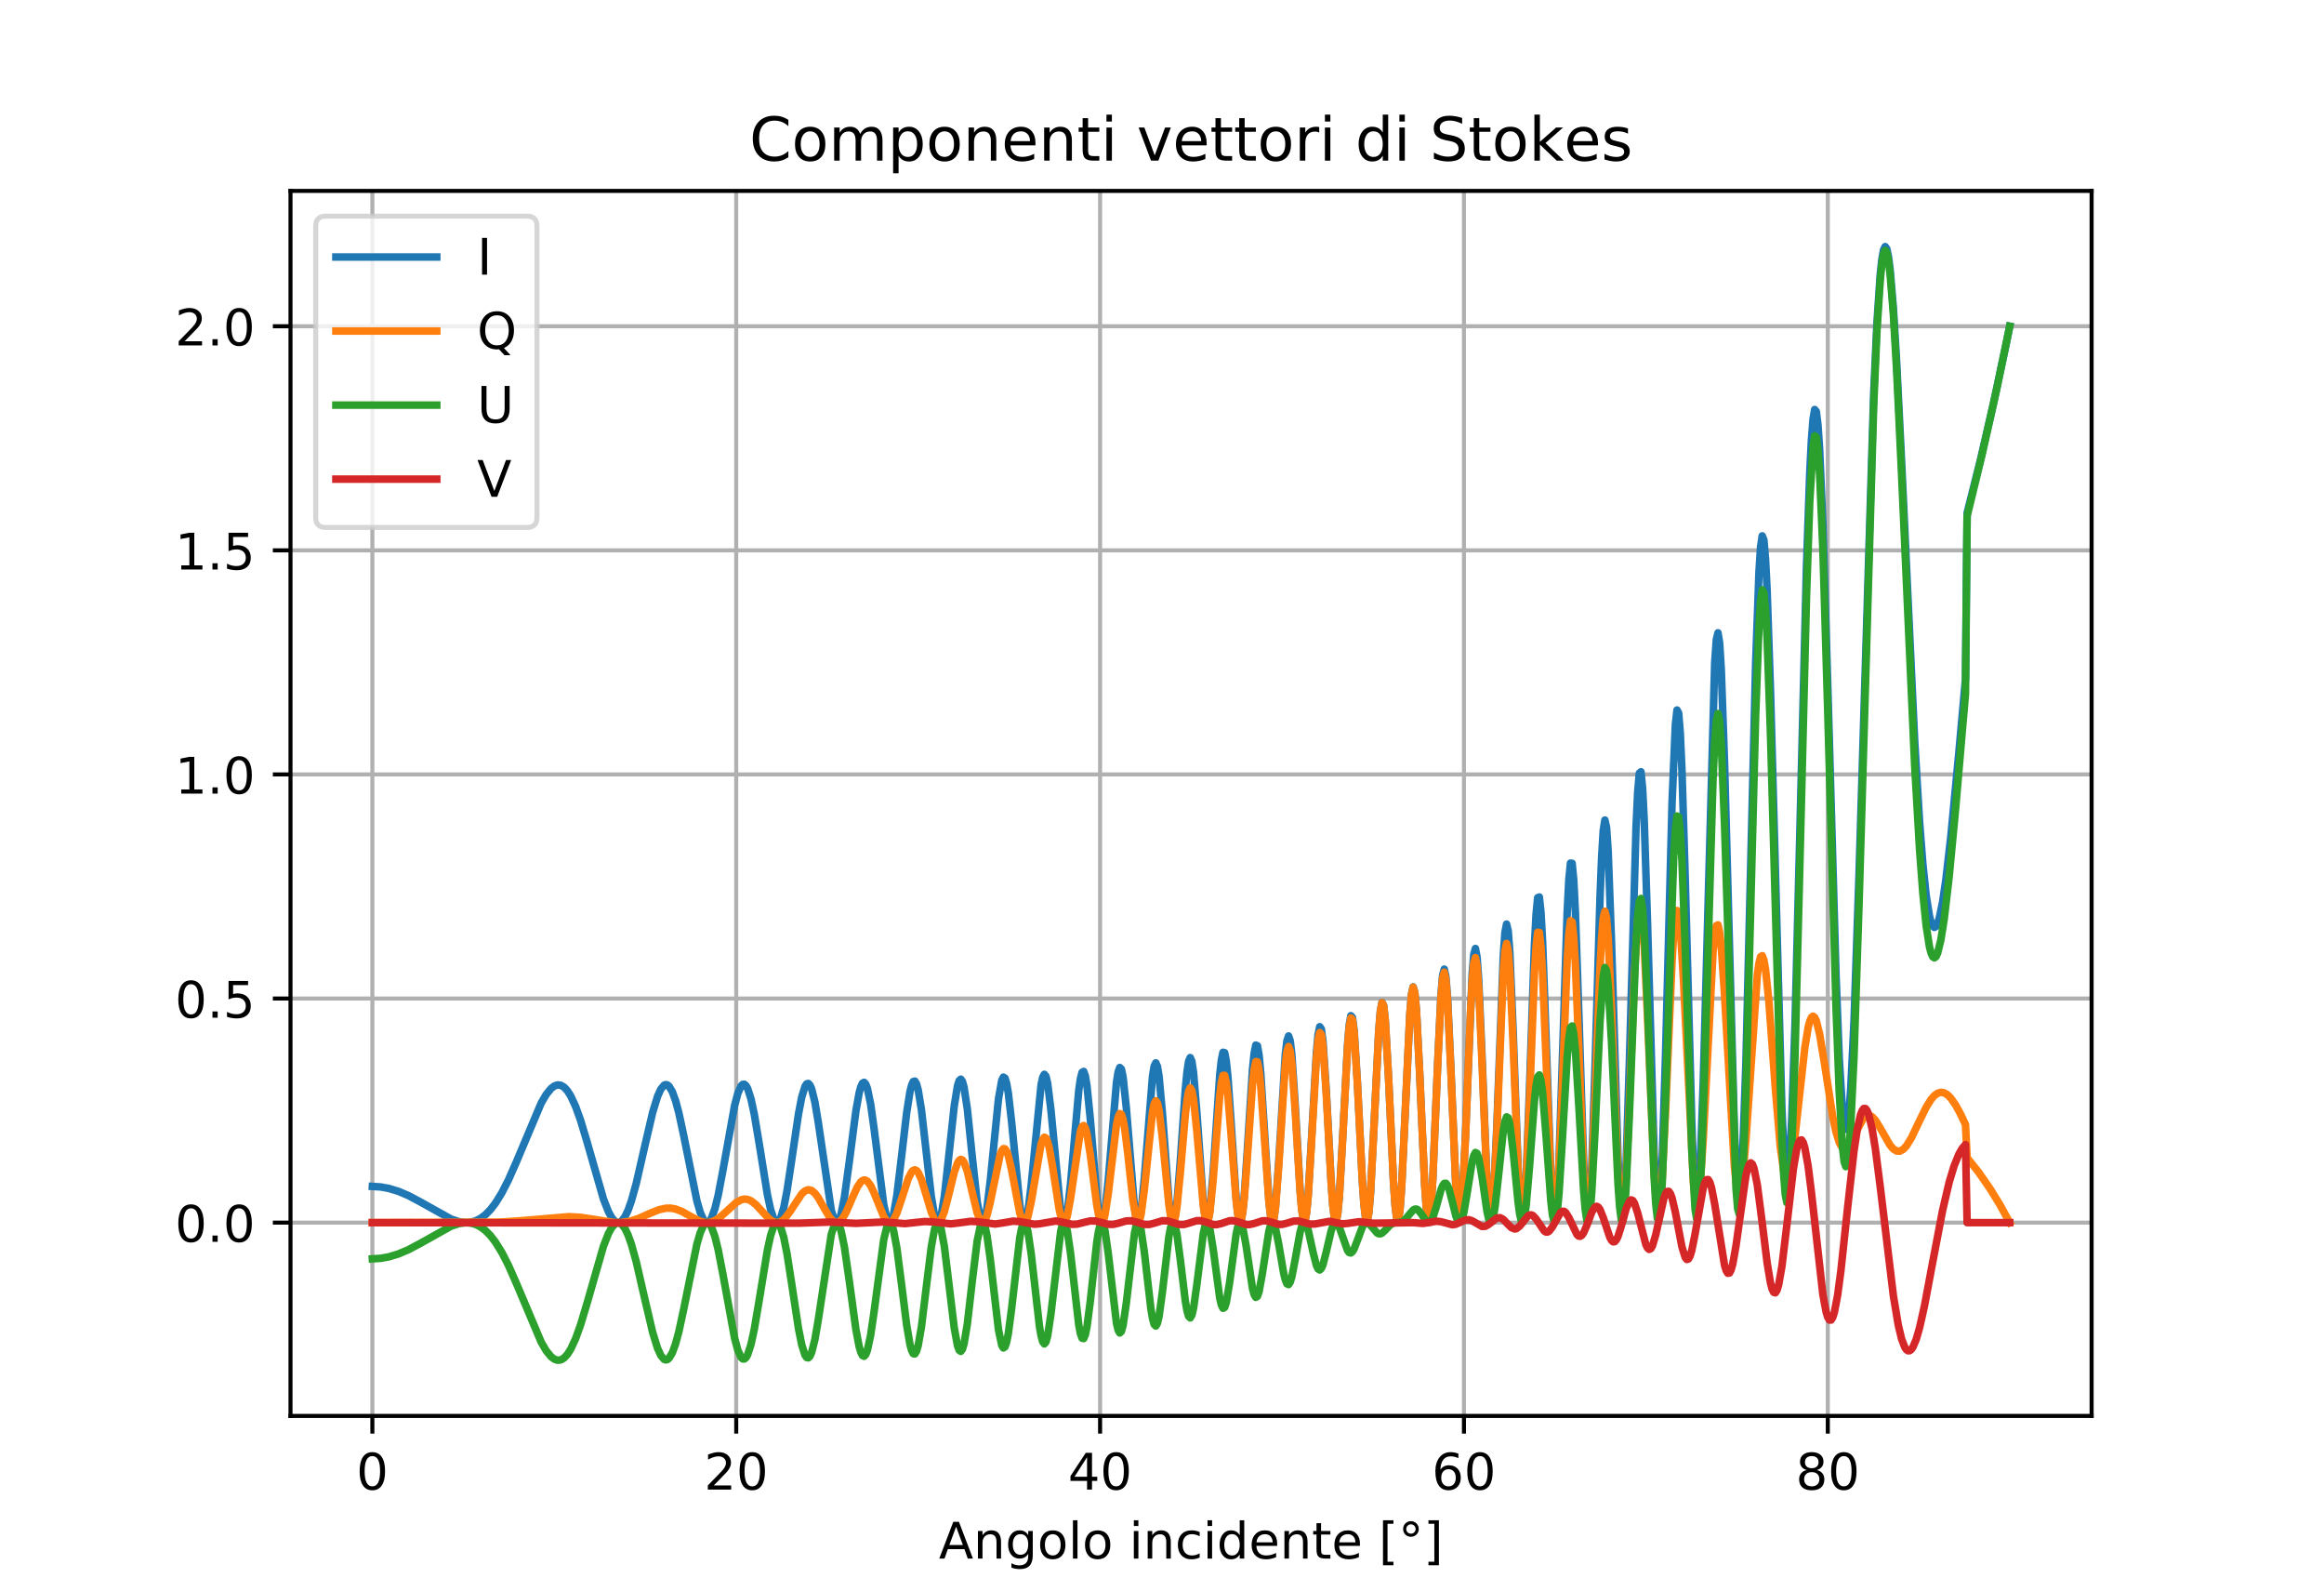 <?xml version="1.0" encoding="utf-8" standalone="no"?>
<!DOCTYPE svg PUBLIC "-//W3C//DTD SVG 1.1//EN"
  "http://www.w3.org/Graphics/SVG/1.1/DTD/svg11.dtd">
<!-- Created with matplotlib (https://matplotlib.org/) -->
<svg height="315.36pt" version="1.1" viewBox="0 0 460.8 315.36" width="460.8pt" xmlns="http://www.w3.org/2000/svg" xmlns:xlink="http://www.w3.org/1999/xlink">
 <defs>
  <style type="text/css">
*{stroke-linecap:butt;stroke-linejoin:round;}
  </style>
 </defs>
 <g id="figure_1">
  <g id="patch_1">
   <path d="M 0 315.36 
L 460.8 315.36 
L 460.8 0 
L 0 0 
z
" style="fill:#ffffff;"/>
  </g>
  <g id="axes_1">
   <g id="patch_2">
    <path d="M 57.6 280.67 
L 414.72 280.67 
L 414.72 37.843 
L 57.6 37.843 
z
" style="fill:#ffffff;"/>
   </g>
   <g id="matplotlib.axis_1">
    <g id="xtick_1">
     <g id="line2d_1">
      <path clip-path="url(#p2c60a63e44)" d="M 73.833 280.67 
L 73.833 37.843 
" style="fill:none;stroke:#b0b0b0;stroke-linecap:square;stroke-width:0.8;"/>
     </g>
     <g id="line2d_2">
      <defs>
       <path d="M 0 0 
L 0 3.5 
" id="m8e5df3253d" style="stroke:#000000;stroke-width:0.8;"/>
      </defs>
      <g>
       <use style="stroke:#000000;stroke-width:0.8;" x="73.833" xlink:href="#m8e5df3253d" y="280.67"/>
      </g>
     </g>
     <g id="text_1">
      <!-- 0 -->
      <defs>
       <path d="M 31.781 66.406 
Q 24.172 66.406 20.328 58.906 
Q 16.5 51.422 16.5 36.375 
Q 16.5 21.391 20.328 13.891 
Q 24.172 6.391 31.781 6.391 
Q 39.453 6.391 43.281 13.891 
Q 47.125 21.391 47.125 36.375 
Q 47.125 51.422 43.281 58.906 
Q 39.453 66.406 31.781 66.406 
z
M 31.781 74.219 
Q 44.047 74.219 50.516 64.516 
Q 56.984 54.828 56.984 36.375 
Q 56.984 17.969 50.516 8.266 
Q 44.047 -1.422 31.781 -1.422 
Q 19.531 -1.422 13.062 8.266 
Q 6.594 17.969 6.594 36.375 
Q 6.594 54.828 13.062 64.516 
Q 19.531 74.219 31.781 74.219 
z
" id="DejaVuSans-48"/>
      </defs>
      <g transform="translate(70.651 295.269)scale(0.1 -0.1)">
       <use xlink:href="#DejaVuSans-48"/>
      </g>
     </g>
    </g>
    <g id="xtick_2">
     <g id="line2d_3">
      <path clip-path="url(#p2c60a63e44)" d="M 145.978 280.67 
L 145.978 37.843 
" style="fill:none;stroke:#b0b0b0;stroke-linecap:square;stroke-width:0.8;"/>
     </g>
     <g id="line2d_4">
      <g>
       <use style="stroke:#000000;stroke-width:0.8;" x="145.978" xlink:href="#m8e5df3253d" y="280.67"/>
      </g>
     </g>
     <g id="text_2">
      <!-- 20 -->
      <defs>
       <path d="M 19.188 8.297 
L 53.609 8.297 
L 53.609 0 
L 7.328 0 
L 7.328 8.297 
Q 12.938 14.109 22.625 23.891 
Q 32.328 33.688 34.812 36.531 
Q 39.547 41.844 41.422 45.531 
Q 43.312 49.219 43.312 52.781 
Q 43.312 58.594 39.234 62.25 
Q 35.156 65.922 28.609 65.922 
Q 23.969 65.922 18.812 64.312 
Q 13.672 62.703 7.812 59.422 
L 7.812 69.391 
Q 13.766 71.781 18.938 73 
Q 24.125 74.219 28.422 74.219 
Q 39.75 74.219 46.484 68.547 
Q 53.219 62.891 53.219 53.422 
Q 53.219 48.922 51.531 44.891 
Q 49.859 40.875 45.406 35.406 
Q 44.188 33.984 37.641 27.219 
Q 31.109 20.453 19.188 8.297 
z
" id="DejaVuSans-50"/>
      </defs>
      <g transform="translate(139.616 295.269)scale(0.1 -0.1)">
       <use xlink:href="#DejaVuSans-50"/>
       <use x="63.623" xlink:href="#DejaVuSans-48"/>
      </g>
     </g>
    </g>
    <g id="xtick_3">
     <g id="line2d_5">
      <path clip-path="url(#p2c60a63e44)" d="M 218.124 280.67 
L 218.124 37.843 
" style="fill:none;stroke:#b0b0b0;stroke-linecap:square;stroke-width:0.8;"/>
     </g>
     <g id="line2d_6">
      <g>
       <use style="stroke:#000000;stroke-width:0.8;" x="218.124" xlink:href="#m8e5df3253d" y="280.67"/>
      </g>
     </g>
     <g id="text_3">
      <!-- 40 -->
      <defs>
       <path d="M 37.797 64.312 
L 12.891 25.391 
L 37.797 25.391 
z
M 35.203 72.906 
L 47.609 72.906 
L 47.609 25.391 
L 58.016 25.391 
L 58.016 17.188 
L 47.609 17.188 
L 47.609 0 
L 37.797 0 
L 37.797 17.188 
L 4.891 17.188 
L 4.891 26.703 
z
" id="DejaVuSans-52"/>
      </defs>
      <g transform="translate(211.761 295.269)scale(0.1 -0.1)">
       <use xlink:href="#DejaVuSans-52"/>
       <use x="63.623" xlink:href="#DejaVuSans-48"/>
      </g>
     </g>
    </g>
    <g id="xtick_4">
     <g id="line2d_7">
      <path clip-path="url(#p2c60a63e44)" d="M 290.269 280.67 
L 290.269 37.843 
" style="fill:none;stroke:#b0b0b0;stroke-linecap:square;stroke-width:0.8;"/>
     </g>
     <g id="line2d_8">
      <g>
       <use style="stroke:#000000;stroke-width:0.8;" x="290.269" xlink:href="#m8e5df3253d" y="280.67"/>
      </g>
     </g>
     <g id="text_4">
      <!-- 60 -->
      <defs>
       <path d="M 33.016 40.375 
Q 26.375 40.375 22.484 35.828 
Q 18.609 31.297 18.609 23.391 
Q 18.609 15.531 22.484 10.953 
Q 26.375 6.391 33.016 6.391 
Q 39.656 6.391 43.531 10.953 
Q 47.406 15.531 47.406 23.391 
Q 47.406 31.297 43.531 35.828 
Q 39.656 40.375 33.016 40.375 
z
M 52.594 71.297 
L 52.594 62.312 
Q 48.875 64.062 45.094 64.984 
Q 41.312 65.922 37.594 65.922 
Q 27.828 65.922 22.672 59.328 
Q 17.531 52.734 16.797 39.406 
Q 19.672 43.656 24.016 45.922 
Q 28.375 48.188 33.594 48.188 
Q 44.578 48.188 50.953 41.516 
Q 57.328 34.859 57.328 23.391 
Q 57.328 12.156 50.688 5.359 
Q 44.047 -1.422 33.016 -1.422 
Q 20.359 -1.422 13.672 8.266 
Q 6.984 17.969 6.984 36.375 
Q 6.984 53.656 15.188 63.938 
Q 23.391 74.219 37.203 74.219 
Q 40.922 74.219 44.703 73.484 
Q 48.484 72.75 52.594 71.297 
z
" id="DejaVuSans-54"/>
      </defs>
      <g transform="translate(283.907 295.269)scale(0.1 -0.1)">
       <use xlink:href="#DejaVuSans-54"/>
       <use x="63.623" xlink:href="#DejaVuSans-48"/>
      </g>
     </g>
    </g>
    <g id="xtick_5">
     <g id="line2d_9">
      <path clip-path="url(#p2c60a63e44)" d="M 362.415 280.67 
L 362.415 37.843 
" style="fill:none;stroke:#b0b0b0;stroke-linecap:square;stroke-width:0.8;"/>
     </g>
     <g id="line2d_10">
      <g>
       <use style="stroke:#000000;stroke-width:0.8;" x="362.415" xlink:href="#m8e5df3253d" y="280.67"/>
      </g>
     </g>
     <g id="text_5">
      <!-- 80 -->
      <defs>
       <path d="M 31.781 34.625 
Q 24.75 34.625 20.719 30.859 
Q 16.703 27.094 16.703 20.516 
Q 16.703 13.922 20.719 10.156 
Q 24.75 6.391 31.781 6.391 
Q 38.812 6.391 42.859 10.172 
Q 46.922 13.969 46.922 20.516 
Q 46.922 27.094 42.891 30.859 
Q 38.875 34.625 31.781 34.625 
z
M 21.922 38.812 
Q 15.578 40.375 12.031 44.719 
Q 8.5 49.078 8.5 55.328 
Q 8.5 64.062 14.719 69.141 
Q 20.953 74.219 31.781 74.219 
Q 42.672 74.219 48.875 69.141 
Q 55.078 64.062 55.078 55.328 
Q 55.078 49.078 51.531 44.719 
Q 48 40.375 41.703 38.812 
Q 48.828 37.156 52.797 32.312 
Q 56.781 27.484 56.781 20.516 
Q 56.781 9.906 50.312 4.234 
Q 43.844 -1.422 31.781 -1.422 
Q 19.734 -1.422 13.25 4.234 
Q 6.781 9.906 6.781 20.516 
Q 6.781 27.484 10.781 32.312 
Q 14.797 37.156 21.922 38.812 
z
M 18.312 54.391 
Q 18.312 48.734 21.844 45.562 
Q 25.391 42.391 31.781 42.391 
Q 38.141 42.391 41.719 45.562 
Q 45.312 48.734 45.312 54.391 
Q 45.312 60.062 41.719 63.234 
Q 38.141 66.406 31.781 66.406 
Q 25.391 66.406 21.844 63.234 
Q 18.312 60.062 18.312 54.391 
z
" id="DejaVuSans-56"/>
      </defs>
      <g transform="translate(356.052 295.269)scale(0.1 -0.1)">
       <use xlink:href="#DejaVuSans-56"/>
       <use x="63.623" xlink:href="#DejaVuSans-48"/>
      </g>
     </g>
    </g>
    <g id="text_6">
     <!-- Angolo incidente [°] -->
     <defs>
      <path d="M 34.188 63.188 
L 20.797 26.906 
L 47.609 26.906 
z
M 28.609 72.906 
L 39.797 72.906 
L 67.578 0 
L 57.328 0 
L 50.688 18.703 
L 17.828 18.703 
L 11.188 0 
L 0.781 0 
z
" id="DejaVuSans-65"/>
      <path d="M 54.891 33.016 
L 54.891 0 
L 45.906 0 
L 45.906 32.719 
Q 45.906 40.484 42.875 44.328 
Q 39.844 48.188 33.797 48.188 
Q 26.516 48.188 22.312 43.547 
Q 18.109 38.922 18.109 30.906 
L 18.109 0 
L 9.078 0 
L 9.078 54.688 
L 18.109 54.688 
L 18.109 46.188 
Q 21.344 51.125 25.703 53.562 
Q 30.078 56 35.797 56 
Q 45.219 56 50.047 50.172 
Q 54.891 44.344 54.891 33.016 
z
" id="DejaVuSans-110"/>
      <path d="M 45.406 27.984 
Q 45.406 37.75 41.375 43.109 
Q 37.359 48.484 30.078 48.484 
Q 22.859 48.484 18.828 43.109 
Q 14.797 37.75 14.797 27.984 
Q 14.797 18.266 18.828 12.891 
Q 22.859 7.516 30.078 7.516 
Q 37.359 7.516 41.375 12.891 
Q 45.406 18.266 45.406 27.984 
z
M 54.391 6.781 
Q 54.391 -7.172 48.188 -13.984 
Q 42 -20.797 29.203 -20.797 
Q 24.469 -20.797 20.266 -20.094 
Q 16.062 -19.391 12.109 -17.922 
L 12.109 -9.188 
Q 16.062 -11.328 19.922 -12.344 
Q 23.781 -13.375 27.781 -13.375 
Q 36.625 -13.375 41.016 -8.766 
Q 45.406 -4.156 45.406 5.172 
L 45.406 9.625 
Q 42.625 4.781 38.281 2.391 
Q 33.938 0 27.875 0 
Q 17.828 0 11.672 7.656 
Q 5.516 15.328 5.516 27.984 
Q 5.516 40.672 11.672 48.328 
Q 17.828 56 27.875 56 
Q 33.938 56 38.281 53.609 
Q 42.625 51.219 45.406 46.391 
L 45.406 54.688 
L 54.391 54.688 
z
" id="DejaVuSans-103"/>
      <path d="M 30.609 48.391 
Q 23.391 48.391 19.188 42.75 
Q 14.984 37.109 14.984 27.297 
Q 14.984 17.484 19.156 11.844 
Q 23.344 6.203 30.609 6.203 
Q 37.797 6.203 41.984 11.859 
Q 46.188 17.531 46.188 27.297 
Q 46.188 37.016 41.984 42.703 
Q 37.797 48.391 30.609 48.391 
z
M 30.609 56 
Q 42.328 56 49.016 48.375 
Q 55.719 40.766 55.719 27.297 
Q 55.719 13.875 49.016 6.219 
Q 42.328 -1.422 30.609 -1.422 
Q 18.844 -1.422 12.172 6.219 
Q 5.516 13.875 5.516 27.297 
Q 5.516 40.766 12.172 48.375 
Q 18.844 56 30.609 56 
z
" id="DejaVuSans-111"/>
      <path d="M 9.422 75.984 
L 18.406 75.984 
L 18.406 0 
L 9.422 0 
z
" id="DejaVuSans-108"/>
      <path id="DejaVuSans-32"/>
      <path d="M 9.422 54.688 
L 18.406 54.688 
L 18.406 0 
L 9.422 0 
z
M 9.422 75.984 
L 18.406 75.984 
L 18.406 64.594 
L 9.422 64.594 
z
" id="DejaVuSans-105"/>
      <path d="M 48.781 52.594 
L 48.781 44.188 
Q 44.969 46.297 41.141 47.344 
Q 37.312 48.391 33.406 48.391 
Q 24.656 48.391 19.812 42.844 
Q 14.984 37.312 14.984 27.297 
Q 14.984 17.281 19.812 11.734 
Q 24.656 6.203 33.406 6.203 
Q 37.312 6.203 41.141 7.25 
Q 44.969 8.297 48.781 10.406 
L 48.781 2.094 
Q 45.016 0.344 40.984 -0.531 
Q 36.969 -1.422 32.422 -1.422 
Q 20.062 -1.422 12.781 6.344 
Q 5.516 14.109 5.516 27.297 
Q 5.516 40.672 12.859 48.328 
Q 20.219 56 33.016 56 
Q 37.156 56 41.109 55.141 
Q 45.062 54.297 48.781 52.594 
z
" id="DejaVuSans-99"/>
      <path d="M 45.406 46.391 
L 45.406 75.984 
L 54.391 75.984 
L 54.391 0 
L 45.406 0 
L 45.406 8.203 
Q 42.578 3.328 38.25 0.953 
Q 33.938 -1.422 27.875 -1.422 
Q 17.969 -1.422 11.734 6.484 
Q 5.516 14.406 5.516 27.297 
Q 5.516 40.188 11.734 48.094 
Q 17.969 56 27.875 56 
Q 33.938 56 38.25 53.625 
Q 42.578 51.266 45.406 46.391 
z
M 14.797 27.297 
Q 14.797 17.391 18.875 11.75 
Q 22.953 6.109 30.078 6.109 
Q 37.203 6.109 41.297 11.75 
Q 45.406 17.391 45.406 27.297 
Q 45.406 37.203 41.297 42.844 
Q 37.203 48.484 30.078 48.484 
Q 22.953 48.484 18.875 42.844 
Q 14.797 37.203 14.797 27.297 
z
" id="DejaVuSans-100"/>
      <path d="M 56.203 29.594 
L 56.203 25.203 
L 14.891 25.203 
Q 15.484 15.922 20.484 11.062 
Q 25.484 6.203 34.422 6.203 
Q 39.594 6.203 44.453 7.469 
Q 49.312 8.734 54.109 11.281 
L 54.109 2.781 
Q 49.266 0.734 44.188 -0.344 
Q 39.109 -1.422 33.891 -1.422 
Q 20.797 -1.422 13.156 6.188 
Q 5.516 13.812 5.516 26.812 
Q 5.516 40.234 12.766 48.109 
Q 20.016 56 32.328 56 
Q 43.359 56 49.781 48.891 
Q 56.203 41.797 56.203 29.594 
z
M 47.219 32.234 
Q 47.125 39.594 43.094 43.984 
Q 39.062 48.391 32.422 48.391 
Q 24.906 48.391 20.391 44.141 
Q 15.875 39.891 15.188 32.172 
z
" id="DejaVuSans-101"/>
      <path d="M 18.312 70.219 
L 18.312 54.688 
L 36.812 54.688 
L 36.812 47.703 
L 18.312 47.703 
L 18.312 18.016 
Q 18.312 11.328 20.141 9.422 
Q 21.969 7.516 27.594 7.516 
L 36.812 7.516 
L 36.812 0 
L 27.594 0 
Q 17.188 0 13.234 3.875 
Q 9.281 7.766 9.281 18.016 
L 9.281 47.703 
L 2.688 47.703 
L 2.688 54.688 
L 9.281 54.688 
L 9.281 70.219 
z
" id="DejaVuSans-116"/>
      <path d="M 8.594 75.984 
L 29.297 75.984 
L 29.297 69 
L 17.578 69 
L 17.578 -6.203 
L 29.297 -6.203 
L 29.297 -13.188 
L 8.594 -13.188 
z
" id="DejaVuSans-91"/>
      <path d="M 25 67.922 
Q 21.094 67.922 18.406 65.203 
Q 15.719 62.5 15.719 58.594 
Q 15.719 54.734 18.406 52.078 
Q 21.094 49.422 25 49.422 
Q 28.906 49.422 31.594 52.078 
Q 34.281 54.734 34.281 58.594 
Q 34.281 62.453 31.562 65.188 
Q 28.859 67.922 25 67.922 
z
M 25 74.219 
Q 28.125 74.219 31 73.016 
Q 33.891 71.828 35.984 69.578 
Q 38.234 67.391 39.359 64.594 
Q 40.484 61.812 40.484 58.594 
Q 40.484 52.156 35.969 47.688 
Q 31.453 43.219 24.906 43.219 
Q 18.312 43.219 13.906 47.609 
Q 9.516 52 9.516 58.594 
Q 9.516 65.141 14 69.672 
Q 18.5 74.219 25 74.219 
z
" id="DejaVuSans-176"/>
      <path d="M 30.422 75.984 
L 30.422 -13.188 
L 9.719 -13.188 
L 9.719 -6.203 
L 21.391 -6.203 
L 21.391 69 
L 9.719 69 
L 9.719 75.984 
z
" id="DejaVuSans-93"/>
     </defs>
     <g transform="translate(186.157 308.947)scale(0.1 -0.1)">
      <use xlink:href="#DejaVuSans-65"/>
      <use x="68.408" xlink:href="#DejaVuSans-110"/>
      <use x="131.787" xlink:href="#DejaVuSans-103"/>
      <use x="195.264" xlink:href="#DejaVuSans-111"/>
      <use x="256.445" xlink:href="#DejaVuSans-108"/>
      <use x="284.229" xlink:href="#DejaVuSans-111"/>
      <use x="345.41" xlink:href="#DejaVuSans-32"/>
      <use x="377.197" xlink:href="#DejaVuSans-105"/>
      <use x="404.98" xlink:href="#DejaVuSans-110"/>
      <use x="468.359" xlink:href="#DejaVuSans-99"/>
      <use x="523.34" xlink:href="#DejaVuSans-105"/>
      <use x="551.123" xlink:href="#DejaVuSans-100"/>
      <use x="614.6" xlink:href="#DejaVuSans-101"/>
      <use x="676.123" xlink:href="#DejaVuSans-110"/>
      <use x="739.502" xlink:href="#DejaVuSans-116"/>
      <use x="778.711" xlink:href="#DejaVuSans-101"/>
      <use x="840.234" xlink:href="#DejaVuSans-32"/>
      <use x="872.021" xlink:href="#DejaVuSans-91"/>
      <use x="911.035" xlink:href="#DejaVuSans-176"/>
      <use x="961.035" xlink:href="#DejaVuSans-93"/>
     </g>
    </g>
   </g>
   <g id="matplotlib.axis_2">
    <g id="ytick_1">
     <g id="line2d_11">
      <path clip-path="url(#p2c60a63e44)" d="M 57.6 242.353 
L 414.72 242.353 
" style="fill:none;stroke:#b0b0b0;stroke-linecap:square;stroke-width:0.8;"/>
     </g>
     <g id="line2d_12">
      <defs>
       <path d="M 0 0 
L -3.5 0 
" id="m964490822c" style="stroke:#000000;stroke-width:0.8;"/>
      </defs>
      <g>
       <use style="stroke:#000000;stroke-width:0.8;" x="57.6" xlink:href="#m964490822c" y="242.353"/>
      </g>
     </g>
     <g id="text_7">
      <!-- 0.0 -->
      <defs>
       <path d="M 10.688 12.406 
L 21 12.406 
L 21 0 
L 10.688 0 
z
" id="DejaVuSans-46"/>
      </defs>
      <g transform="translate(34.697 246.153)scale(0.1 -0.1)">
       <use xlink:href="#DejaVuSans-48"/>
       <use x="63.623" xlink:href="#DejaVuSans-46"/>
       <use x="95.41" xlink:href="#DejaVuSans-48"/>
      </g>
     </g>
    </g>
    <g id="ytick_2">
     <g id="line2d_13">
      <path clip-path="url(#p2c60a63e44)" d="M 57.6 197.933 
L 414.72 197.933 
" style="fill:none;stroke:#b0b0b0;stroke-linecap:square;stroke-width:0.8;"/>
     </g>
     <g id="line2d_14">
      <g>
       <use style="stroke:#000000;stroke-width:0.8;" x="57.6" xlink:href="#m964490822c" y="197.933"/>
      </g>
     </g>
     <g id="text_8">
      <!-- 0.5 -->
      <defs>
       <path d="M 10.797 72.906 
L 49.516 72.906 
L 49.516 64.594 
L 19.828 64.594 
L 19.828 46.734 
Q 21.969 47.469 24.109 47.828 
Q 26.266 48.188 28.422 48.188 
Q 40.625 48.188 47.75 41.5 
Q 54.891 34.812 54.891 23.391 
Q 54.891 11.625 47.562 5.094 
Q 40.234 -1.422 26.906 -1.422 
Q 22.312 -1.422 17.547 -0.641 
Q 12.797 0.141 7.719 1.703 
L 7.719 11.625 
Q 12.109 9.234 16.797 8.062 
Q 21.484 6.891 26.703 6.891 
Q 35.156 6.891 40.078 11.328 
Q 45.016 15.766 45.016 23.391 
Q 45.016 31 40.078 35.438 
Q 35.156 39.891 26.703 39.891 
Q 22.75 39.891 18.812 39.016 
Q 14.891 38.141 10.797 36.281 
z
" id="DejaVuSans-53"/>
      </defs>
      <g transform="translate(34.697 201.732)scale(0.1 -0.1)">
       <use xlink:href="#DejaVuSans-48"/>
       <use x="63.623" xlink:href="#DejaVuSans-46"/>
       <use x="95.41" xlink:href="#DejaVuSans-53"/>
      </g>
     </g>
    </g>
    <g id="ytick_3">
     <g id="line2d_15">
      <path clip-path="url(#p2c60a63e44)" d="M 57.6 153.513 
L 414.72 153.513 
" style="fill:none;stroke:#b0b0b0;stroke-linecap:square;stroke-width:0.8;"/>
     </g>
     <g id="line2d_16">
      <g>
       <use style="stroke:#000000;stroke-width:0.8;" x="57.6" xlink:href="#m964490822c" y="153.513"/>
      </g>
     </g>
     <g id="text_9">
      <!-- 1.0 -->
      <defs>
       <path d="M 12.406 8.297 
L 28.516 8.297 
L 28.516 63.922 
L 10.984 60.406 
L 10.984 69.391 
L 28.422 72.906 
L 38.281 72.906 
L 38.281 8.297 
L 54.391 8.297 
L 54.391 0 
L 12.406 0 
z
" id="DejaVuSans-49"/>
      </defs>
      <g transform="translate(34.697 157.312)scale(0.1 -0.1)">
       <use xlink:href="#DejaVuSans-49"/>
       <use x="63.623" xlink:href="#DejaVuSans-46"/>
       <use x="95.41" xlink:href="#DejaVuSans-48"/>
      </g>
     </g>
    </g>
    <g id="ytick_4">
     <g id="line2d_17">
      <path clip-path="url(#p2c60a63e44)" d="M 57.6 109.092 
L 414.72 109.092 
" style="fill:none;stroke:#b0b0b0;stroke-linecap:square;stroke-width:0.8;"/>
     </g>
     <g id="line2d_18">
      <g>
       <use style="stroke:#000000;stroke-width:0.8;" x="57.6" xlink:href="#m964490822c" y="109.092"/>
      </g>
     </g>
     <g id="text_10">
      <!-- 1.5 -->
      <g transform="translate(34.697 112.892)scale(0.1 -0.1)">
       <use xlink:href="#DejaVuSans-49"/>
       <use x="63.623" xlink:href="#DejaVuSans-46"/>
       <use x="95.41" xlink:href="#DejaVuSans-53"/>
      </g>
     </g>
    </g>
    <g id="ytick_5">
     <g id="line2d_19">
      <path clip-path="url(#p2c60a63e44)" d="M 57.6 64.672 
L 414.72 64.672 
" style="fill:none;stroke:#b0b0b0;stroke-linecap:square;stroke-width:0.8;"/>
     </g>
     <g id="line2d_20">
      <g>
       <use style="stroke:#000000;stroke-width:0.8;" x="57.6" xlink:href="#m964490822c" y="64.672"/>
      </g>
     </g>
     <g id="text_11">
      <!-- 2.0 -->
      <g transform="translate(34.697 68.471)scale(0.1 -0.1)">
       <use xlink:href="#DejaVuSans-50"/>
       <use x="63.623" xlink:href="#DejaVuSans-46"/>
       <use x="95.41" xlink:href="#DejaVuSans-48"/>
      </g>
     </g>
    </g>
   </g>
   <g id="line2d_21">
    <path clip-path="url(#p2c60a63e44)" d="M 73.833 235.178 
L 75.458 235.276 
L 77.083 235.568 
L 79.032 236.16 
L 80.982 236.991 
L 83.257 238.198 
L 89.432 241.642 
L 91.057 242.176 
L 92.357 242.341 
L 93.331 242.27 
L 94.306 242.003 
L 95.281 241.514 
L 96.256 240.783 
L 97.231 239.793 
L 98.206 238.535 
L 99.506 236.442 
L 100.806 233.902 
L 102.431 230.215 
L 107.306 218.657 
L 108.281 216.982 
L 109.255 215.772 
L 109.905 215.273 
L 110.555 215.051 
L 111.205 215.126 
L 111.855 215.511 
L 112.505 216.214 
L 113.155 217.234 
L 114.13 219.332 
L 115.105 222.038 
L 116.405 226.364 
L 119.655 237.68 
L 120.63 240.168 
L 121.28 241.356 
L 121.93 242.096 
L 122.255 242.283 
L 122.58 242.342 
L 122.905 242.268 
L 123.23 242.062 
L 123.88 241.247 
L 124.53 239.91 
L 125.179 238.086 
L 126.154 234.576 
L 127.779 227.468 
L 129.404 220.513 
L 130.379 217.331 
L 131.029 215.891 
L 131.679 215.113 
L 132.004 214.994 
L 132.329 215.062 
L 132.654 215.319 
L 133.304 216.396 
L 133.954 218.188 
L 134.604 220.613 
L 135.579 225.152 
L 138.179 238.038 
L 138.829 240.285 
L 139.479 241.76 
L 139.804 242.166 
L 140.129 242.336 
L 140.454 242.263 
L 140.779 241.946 
L 141.103 241.385 
L 141.753 239.567 
L 142.403 236.917 
L 143.378 231.789 
L 145.653 219.155 
L 146.303 216.709 
L 146.953 215.249 
L 147.278 214.94 
L 147.603 214.927 
L 147.928 215.215 
L 148.253 215.801 
L 148.903 217.826 
L 149.553 220.845 
L 150.528 226.664 
L 152.153 236.764 
L 152.803 239.792 
L 153.453 241.725 
L 153.778 242.205 
L 154.103 242.337 
L 154.428 242.113 
L 154.753 241.533 
L 155.403 239.364 
L 156.053 236.026 
L 157.027 229.59 
L 158.327 220.795 
L 158.977 217.432 
L 159.627 215.33 
L 159.952 214.845 
L 160.277 214.766 
L 160.602 215.099 
L 160.927 215.84 
L 161.577 218.46 
L 162.227 222.337 
L 164.827 239.933 
L 165.477 241.964 
L 165.802 242.322 
L 166.127 242.213 
L 166.452 241.636 
L 166.777 240.606 
L 167.427 237.324 
L 168.402 230.236 
L 169.702 220.236 
L 170.352 216.627 
L 170.677 215.44 
L 171.002 214.735 
L 171.327 214.542 
L 171.652 214.875 
L 171.977 215.726 
L 172.627 218.852 
L 173.276 223.475 
L 175.226 238.77 
L 175.876 241.603 
L 176.201 242.233 
L 176.526 242.289 
L 176.851 241.763 
L 177.176 240.672 
L 177.826 236.977 
L 178.801 228.903 
L 179.776 220.534 
L 180.426 216.42 
L 180.751 215.111 
L 181.076 214.393 
L 181.401 214.304 
L 181.726 214.854 
L 182.051 216.023 
L 182.701 219.996 
L 183.676 228.57 
L 184.651 237.096 
L 185.301 240.929 
L 185.626 241.966 
L 185.951 242.333 
L 186.276 242.005 
L 186.601 240.99 
L 187.251 237.114 
L 188.226 228.25 
L 189.2 219.266 
L 189.85 215.267 
L 190.175 214.226 
L 190.5 213.916 
L 190.825 214.36 
L 191.15 215.54 
L 191.8 219.84 
L 192.775 229.266 
L 193.75 238.207 
L 194.4 241.671 
L 194.725 242.298 
L 195.05 242.118 
L 195.375 241.134 
L 195.7 239.394 
L 196.35 234.063 
L 197.975 217.85 
L 198.625 214.169 
L 198.95 213.511 
L 199.275 213.719 
L 199.6 214.787 
L 199.925 216.655 
L 200.575 222.319 
L 202.2 238.795 
L 202.525 240.813 
L 202.85 242.012 
L 203.175 242.31 
L 203.5 241.68 
L 203.825 240.153 
L 204.474 234.826 
L 206.424 215.051 
L 206.749 213.534 
L 207.074 212.958 
L 207.399 213.368 
L 207.724 214.744 
L 208.374 219.986 
L 210.324 240.286 
L 210.649 241.804 
L 210.974 242.319 
L 211.299 241.787 
L 211.624 240.236 
L 212.274 234.552 
L 213.899 216.111 
L 214.224 213.85 
L 214.549 212.574 
L 214.874 212.381 
L 215.199 213.295 
L 215.524 215.254 
L 216.174 221.68 
L 217.474 237.215 
L 217.799 239.928 
L 218.124 241.675 
L 218.449 242.311 
L 218.774 241.778 
L 219.099 240.108 
L 219.749 233.915 
L 221.373 214.576 
L 221.698 212.518 
L 222.023 211.607 
L 222.348 211.922 
L 222.673 213.446 
L 223.323 219.569 
L 224.948 239.341 
L 225.273 241.416 
L 225.598 242.283 
L 225.923 241.859 
L 226.248 240.168 
L 226.898 233.604 
L 228.523 213.265 
L 228.848 211.326 
L 229.173 210.682 
L 229.498 211.397 
L 229.823 213.417 
L 230.473 220.602 
L 231.773 237.935 
L 232.098 240.641 
L 232.423 242.088 
L 232.748 242.135 
L 233.073 240.767 
L 233.398 238.093 
L 234.048 229.834 
L 235.023 215.922 
L 235.348 212.55 
L 235.673 210.388 
L 235.998 209.64 
L 236.322 210.381 
L 236.647 212.552 
L 237.297 220.302 
L 238.597 238.47 
L 238.922 241.061 
L 239.247 242.226 
L 239.572 241.842 
L 239.897 239.93 
L 240.547 232.323 
L 241.847 213.091 
L 242.172 210.113 
L 242.497 208.588 
L 242.822 208.669 
L 243.147 210.356 
L 243.472 213.496 
L 244.122 222.83 
L 245.097 237.424 
L 245.422 240.508 
L 245.747 242.089 
L 246.072 241.997 
L 246.397 240.227 
L 246.722 236.937 
L 247.372 227.166 
L 248.347 211.948 
L 248.672 208.764 
L 248.997 207.16 
L 249.322 207.303 
L 249.647 209.188 
L 249.972 212.634 
L 250.622 222.718 
L 251.597 237.931 
L 251.922 240.906 
L 252.246 242.196 
L 252.571 241.655 
L 252.896 239.319 
L 253.546 230.317 
L 254.846 209.076 
L 255.171 206.312 
L 255.496 205.354 
L 255.821 206.31 
L 256.146 209.089 
L 256.796 218.827 
L 257.771 235.766 
L 258.096 239.637 
L 258.421 241.82 
L 258.746 242.065 
L 259.071 240.328 
L 259.396 236.773 
L 260.046 225.798 
L 261.021 208.595 
L 261.346 205.118 
L 261.671 203.519 
L 261.996 203.976 
L 262.321 206.448 
L 262.971 216.225 
L 263.946 234.466 
L 264.271 238.872 
L 264.596 241.524 
L 264.921 242.117 
L 265.246 240.564 
L 265.571 237.013 
L 266.221 225.549 
L 267.196 207.022 
L 267.521 203.18 
L 267.846 201.338 
L 268.17 201.706 
L 268.495 204.252 
L 269.145 214.59 
L 270.12 234.026 
L 270.445 238.702 
L 270.77 241.485 
L 271.095 242.048 
L 271.42 240.305 
L 271.745 236.424 
L 272.395 224.054 
L 273.37 204.411 
L 273.695 200.466 
L 274.02 198.698 
L 274.345 199.311 
L 274.67 202.246 
L 275.32 213.592 
L 276.295 234.19 
L 276.62 238.946 
L 276.945 241.611 
L 277.27 241.867 
L 277.595 239.66 
L 277.92 235.207 
L 278.57 221.631 
L 279.545 201.004 
L 279.87 197.123 
L 280.195 195.626 
L 280.52 196.688 
L 280.845 200.199 
L 281.495 212.812 
L 282.47 234.558 
L 282.795 239.3 
L 283.12 241.733 
L 283.445 241.56 
L 283.769 238.771 
L 284.094 233.646 
L 285.069 210.567 
L 285.719 197.117 
L 286.044 193.318 
L 286.369 192.111 
L 286.694 193.637 
L 287.019 197.734 
L 287.669 211.633 
L 288.644 234.638 
L 288.969 239.441 
L 289.294 241.733 
L 289.619 241.232 
L 289.944 237.961 
L 290.594 224.684 
L 291.894 193.11 
L 292.219 189.176 
L 292.544 188.014 
L 292.869 189.755 
L 293.194 194.219 
L 293.844 209.157 
L 294.819 233.81 
L 295.144 239.005 
L 295.469 241.546 
L 295.794 241.13 
L 296.119 237.768 
L 296.769 223.788 
L 298.069 189.508 
L 298.394 184.899 
L 298.719 183.177 
L 299.044 184.529 
L 299.369 188.815 
L 300.018 204.142 
L 300.993 231.09 
L 301.318 237.311 
L 301.643 240.872 
L 301.968 241.371 
L 302.293 238.723 
L 302.618 233.165 
L 303.268 215.725 
L 304.243 187.436 
L 304.568 181.27 
L 304.893 177.947 
L 305.218 177.808 
L 305.543 180.867 
L 305.868 186.818 
L 306.518 204.763 
L 307.493 232.647 
L 307.818 238.361 
L 308.143 241.108 
L 308.468 240.58 
L 308.793 236.794 
L 309.118 230.087 
L 309.768 210.636 
L 310.743 180.704 
L 311.068 174.388 
L 311.393 171.09 
L 311.718 171.124 
L 312.043 174.487 
L 312.368 180.855 
L 313.018 199.94 
L 313.993 230.177 
L 314.318 236.772 
L 314.643 240.379 
L 314.968 240.628 
L 315.293 237.461 
L 315.617 231.135 
L 316.267 211.439 
L 317.242 178.089 
L 317.567 169.926 
L 317.892 164.592 
L 318.217 162.556 
L 318.542 163.997 
L 318.867 168.78 
L 319.517 186.395 
L 320.817 229.43 
L 321.142 236.198 
L 321.467 239.868 
L 321.792 240.092 
L 322.117 236.817 
L 322.442 230.289 
L 323.092 209.775 
L 324.392 164.004 
L 324.717 157.043 
L 325.042 153.273 
L 325.367 152.988 
L 325.692 156.201 
L 326.017 162.642 
L 326.667 182.883 
L 327.967 228.19 
L 328.292 235.167 
L 328.617 239.007 
L 328.942 239.388 
L 329.267 236.251 
L 329.592 229.806 
L 330.242 209.028 
L 331.541 158.895 
L 332.191 143.64 
L 332.516 140.747 
L 332.841 141.342 
L 333.166 145.362 
L 333.491 152.507 
L 334.141 173.915 
L 335.441 222.432 
L 335.766 230.773 
L 336.091 236.233 
L 336.416 238.427 
L 336.741 237.19 
L 337.066 232.579 
L 337.716 214.548 
L 339.991 131.327 
L 340.316 126.747 
L 340.641 125.444 
L 340.966 127.467 
L 341.291 132.669 
L 341.941 151.118 
L 343.891 223.778 
L 344.216 230.947 
L 344.541 235.244 
L 344.866 236.427 
L 345.191 234.423 
L 345.516 229.328 
L 346.166 211.036 
L 347.141 170.971 
L 348.115 131.332 
L 348.765 113.427 
L 349.09 108.369 
L 349.415 106.221 
L 349.74 107.043 
L 350.065 110.761 
L 350.39 117.167 
L 351.04 136.641 
L 353.315 219.971 
L 353.64 226.721 
L 353.965 231.008 
L 354.29 232.665 
L 354.615 231.632 
L 354.94 227.956 
L 355.265 221.785 
L 355.915 202.995 
L 356.89 164.339 
L 358.19 112.252 
L 358.84 93.612 
L 359.165 87.236 
L 359.49 83.063 
L 359.815 81.177 
L 360.14 81.591 
L 360.465 84.243 
L 360.79 89.003 
L 361.44 104.039 
L 362.415 136.187 
L 364.039 193.169 
L 364.689 209.865 
L 365.339 220.38 
L 365.664 223.021 
L 365.989 223.851 
L 366.314 222.876 
L 366.639 220.144 
L 366.964 215.743 
L 367.614 202.446 
L 368.589 173.874 
L 371.514 78.066 
L 372.164 63.965 
L 372.814 54.384 
L 373.139 51.371 
L 373.464 49.544 
L 373.789 48.881 
L 374.114 49.341 
L 374.439 50.868 
L 374.764 53.394 
L 375.414 61.11 
L 376.064 71.751 
L 377.039 91.405 
L 379.638 146.873 
L 380.613 162.969 
L 381.263 171.273 
L 381.913 177.471 
L 382.563 181.543 
L 382.888 182.8 
L 383.213 183.557 
L 383.538 183.832 
L 383.863 183.65 
L 384.188 183.034 
L 384.513 182.013 
L 385.163 178.869 
L 385.813 174.462 
L 386.788 166.028 
L 388.413 149.053 
L 389.713 134.635 
L 390.038 101.695 
L 392.638 91.336 
L 395.237 80.096 
L 397.837 67.887 
L 398.487 64.672 
L 398.487 64.672 
" style="fill:none;stroke:#1f77b4;stroke-linecap:square;stroke-width:1.5;"/>
   </g>
   <g id="line2d_22">
    <path clip-path="url(#p2c60a63e44)" d="M 73.833 242.353 
L 99.181 242.25 
L 103.406 241.97 
L 112.83 241.169 
L 115.105 241.301 
L 117.705 241.693 
L 121.605 242.312 
L 123.23 242.33 
L 124.855 242.089 
L 126.479 241.578 
L 129.079 240.424 
L 130.704 239.784 
L 132.004 239.501 
L 132.979 239.485 
L 133.954 239.658 
L 135.254 240.16 
L 137.204 241.264 
L 138.829 242.08 
L 139.804 242.325 
L 140.779 242.293 
L 141.753 241.951 
L 142.728 241.314 
L 144.028 240.143 
L 145.978 238.367 
L 146.953 237.825 
L 147.603 237.687 
L 148.253 237.752 
L 148.903 238.025 
L 149.878 238.782 
L 151.178 240.199 
L 152.478 241.581 
L 153.128 242.064 
L 153.778 242.319 
L 154.428 242.299 
L 155.078 241.986 
L 155.728 241.391 
L 156.703 240.075 
L 158.977 236.64 
L 159.627 236.059 
L 160.277 235.826 
L 160.927 235.982 
L 161.577 236.521 
L 162.227 237.39 
L 163.527 239.683 
L 164.502 241.298 
L 165.152 242.03 
L 165.802 242.338 
L 166.127 242.309 
L 166.452 242.151 
L 167.102 241.46 
L 167.752 240.33 
L 169.052 237.33 
L 170.027 235.225 
L 170.677 234.283 
L 171.002 234.014 
L 171.327 233.897 
L 171.652 233.94 
L 171.977 234.144 
L 172.627 235.006 
L 173.276 236.369 
L 175.226 241.164 
L 175.876 242.095 
L 176.201 242.305 
L 176.526 242.324 
L 176.851 242.144 
L 177.176 241.768 
L 177.826 240.477 
L 178.801 237.579 
L 180.101 233.586 
L 180.751 232.317 
L 181.076 231.987 
L 181.401 231.889 
L 181.726 232.029 
L 182.051 232.406 
L 182.701 233.8 
L 183.676 236.979 
L 184.651 240.26 
L 185.301 241.772 
L 185.626 242.188 
L 185.951 242.336 
L 186.276 242.202 
L 186.601 241.784 
L 187.251 240.165 
L 188.226 236.374 
L 189.2 232.4 
L 189.85 230.542 
L 190.175 230.018 
L 190.5 229.811 
L 190.825 229.936 
L 191.15 230.391 
L 191.8 232.194 
L 192.775 236.343 
L 193.75 240.41 
L 194.4 242.021 
L 194.725 242.317 
L 195.05 242.231 
L 195.375 241.758 
L 195.7 240.917 
L 196.35 238.306 
L 198.3 228.918 
L 198.625 228.101 
L 198.95 227.692 
L 199.275 227.722 
L 199.6 228.193 
L 199.925 229.084 
L 200.575 231.899 
L 202.2 240.439 
L 202.525 241.514 
L 202.85 242.157 
L 203.175 242.318 
L 203.5 241.974 
L 203.825 241.135 
L 204.474 238.175 
L 206.424 226.781 
L 206.749 225.838 
L 207.074 225.427 
L 207.399 225.584 
L 207.724 226.304 
L 208.049 227.544 
L 208.699 231.237 
L 209.999 239.657 
L 210.324 241.095 
L 210.649 242.008 
L 210.974 242.32 
L 211.299 241.995 
L 211.624 241.041 
L 212.274 237.508 
L 214.224 224.21 
L 214.549 223.316 
L 214.874 223.11 
L 215.199 223.615 
L 215.524 224.802 
L 216.174 228.847 
L 217.474 238.93 
L 217.799 240.724 
L 218.124 241.886 
L 218.449 242.312 
L 218.774 241.952 
L 219.099 240.818 
L 219.749 236.575 
L 221.373 222.982 
L 221.698 221.465 
L 222.023 220.743 
L 222.348 220.881 
L 222.673 221.877 
L 222.998 223.658 
L 223.648 228.969 
L 224.623 237.911 
L 225.273 241.656 
L 225.598 242.289 
L 225.923 241.977 
L 226.248 240.728 
L 226.898 235.838 
L 228.523 220.332 
L 228.848 218.782 
L 229.173 218.209 
L 229.498 218.672 
L 229.823 220.14 
L 230.473 225.537 
L 231.773 238.881 
L 232.098 240.995 
L 232.423 242.131 
L 232.748 242.168 
L 233.073 241.082 
L 233.398 238.95 
L 234.048 232.313 
L 235.023 220.968 
L 235.348 218.167 
L 235.673 216.333 
L 235.998 215.642 
L 236.322 216.167 
L 236.647 217.871 
L 237.297 224.126 
L 238.597 239.096 
L 238.922 241.258 
L 239.247 242.234 
L 239.572 241.91 
L 239.897 240.293 
L 240.547 233.814 
L 241.847 217.192 
L 242.172 214.56 
L 242.497 213.168 
L 242.822 213.162 
L 243.147 214.551 
L 243.472 217.214 
L 244.122 225.254 
L 245.097 237.996 
L 245.422 240.711 
L 245.747 242.108 
L 246.072 242.027 
L 246.397 240.45 
L 246.722 237.509 
L 247.372 228.725 
L 248.347 214.893 
L 248.672 211.952 
L 248.997 210.43 
L 249.322 210.49 
L 249.647 212.139 
L 249.972 215.219 
L 250.622 224.348 
L 251.597 238.266 
L 251.922 241.007 
L 252.246 242.199 
L 252.571 241.697 
L 252.896 239.524 
L 253.546 231.116 
L 254.846 211.072 
L 255.171 208.414 
L 255.496 207.452 
L 255.821 208.295 
L 256.146 210.868 
L 256.796 220.009 
L 257.771 236.062 
L 258.096 239.752 
L 258.421 241.836 
L 258.746 242.071 
L 259.071 240.404 
L 259.396 236.984 
L 260.046 226.391 
L 261.021 209.678 
L 261.346 206.267 
L 261.671 204.67 
L 261.996 205.066 
L 262.321 207.426 
L 262.971 216.875 
L 263.946 234.634 
L 264.271 238.94 
L 264.596 241.537 
L 264.921 242.118 
L 265.246 240.593 
L 265.571 237.1 
L 266.221 225.798 
L 267.196 207.458 
L 267.521 203.632 
L 267.846 201.781 
L 268.17 202.115 
L 268.495 204.608 
L 269.145 214.811 
L 270.12 234.076 
L 270.445 238.721 
L 270.77 241.488 
L 271.095 242.048 
L 271.42 240.312 
L 271.745 236.444 
L 272.395 224.104 
L 273.37 204.476 
L 273.695 200.525 
L 274.02 198.748 
L 274.345 199.35 
L 274.67 202.273 
L 275.32 213.603 
L 276.295 234.191 
L 276.62 238.946 
L 276.945 241.611 
L 277.27 241.867 
L 277.595 239.66 
L 277.92 235.207 
L 278.57 221.638 
L 279.545 201.041 
L 279.87 197.174 
L 280.195 195.692 
L 280.52 196.766 
L 280.845 200.285 
L 281.495 212.894 
L 282.47 234.589 
L 282.795 239.313 
L 283.12 241.734 
L 283.445 241.562 
L 283.769 238.791 
L 284.094 233.704 
L 285.069 210.85 
L 285.719 197.588 
L 286.044 193.869 
L 286.369 192.717 
L 286.694 194.265 
L 287.019 198.349 
L 287.669 212.11 
L 288.644 234.774 
L 288.969 239.49 
L 289.294 241.736 
L 289.619 241.246 
L 289.944 238.052 
L 290.594 225.124 
L 291.569 200.639 
L 291.894 194.612 
L 292.219 190.87 
L 292.544 189.82 
L 292.869 191.577 
L 293.194 195.953 
L 293.844 210.444 
L 294.819 234.162 
L 295.144 239.131 
L 295.469 241.556 
L 295.794 241.16 
L 296.119 237.969 
L 296.769 224.763 
L 298.069 192.729 
L 298.394 188.513 
L 298.719 187.015 
L 299.044 188.389 
L 299.369 192.491 
L 300.018 206.904 
L 300.993 231.93 
L 301.318 237.661 
L 301.643 240.93 
L 301.968 241.387 
L 302.293 238.974 
L 302.618 233.928 
L 303.268 218.196 
L 304.243 193.002 
L 304.568 187.617 
L 304.893 184.801 
L 305.218 184.834 
L 305.543 187.707 
L 305.868 193.124 
L 306.518 209.182 
L 307.493 233.765 
L 307.818 238.75 
L 308.143 241.135 
L 308.468 240.678 
L 308.793 237.421 
L 309.443 224.015 
L 310.743 190.197 
L 311.068 185.068 
L 311.393 182.504 
L 311.718 182.741 
L 312.043 185.745 
L 312.368 191.219 
L 313.018 207.269 
L 313.993 232.209 
L 314.318 237.576 
L 314.643 240.492 
L 314.968 240.69 
L 315.293 238.156 
L 315.617 233.127 
L 316.267 217.636 
L 317.242 191.936 
L 317.567 185.813 
L 317.892 181.933 
L 318.217 180.628 
L 318.542 181.998 
L 318.867 185.906 
L 319.517 199.699 
L 320.817 232.311 
L 321.142 237.33 
L 321.467 240.028 
L 321.792 240.186 
L 322.117 237.804 
L 322.442 233.098 
L 323.092 218.508 
L 324.067 193.414 
L 324.717 182.405 
L 325.042 180.114 
L 325.367 180.249 
L 325.692 182.776 
L 326.017 187.472 
L 326.667 201.651 
L 327.967 232.201 
L 328.292 236.777 
L 328.617 239.267 
L 328.942 239.501 
L 329.267 237.484 
L 329.592 233.394 
L 330.242 220.435 
L 331.541 190.338 
L 331.866 185.179 
L 332.191 181.823 
L 332.516 180.489 
L 332.841 181.246 
L 333.166 184.012 
L 333.816 194.57 
L 335.766 234.332 
L 336.091 237.336 
L 336.416 238.515 
L 336.741 237.823 
L 337.066 235.336 
L 337.716 225.85 
L 339.666 188.609 
L 339.991 185.272 
L 340.316 183.487 
L 340.641 183.333 
L 340.966 184.789 
L 341.291 187.738 
L 341.941 197.242 
L 343.891 231.255 
L 344.216 234.38 
L 344.541 236.205 
L 344.866 236.668 
L 345.191 235.781 
L 345.516 233.632 
L 346.166 226.193 
L 348.44 193.298 
L 348.765 190.947 
L 349.09 189.649 
L 349.415 189.436 
L 349.74 190.289 
L 350.065 192.137 
L 350.715 198.329 
L 352.015 215.778 
L 352.99 227.292 
L 353.64 231.948 
L 353.965 233.131 
L 354.29 233.525 
L 354.615 233.153 
L 354.94 232.066 
L 355.59 228.088 
L 356.565 219.314 
L 357.865 207.633 
L 358.515 203.695 
L 358.84 202.432 
L 359.165 201.676 
L 359.49 201.428 
L 359.815 201.673 
L 360.14 202.377 
L 360.79 204.97 
L 361.765 210.852 
L 363.389 221.314 
L 364.039 224.396 
L 364.689 226.467 
L 365.014 227.106 
L 365.339 227.489 
L 365.664 227.633 
L 365.989 227.56 
L 366.314 227.299 
L 366.964 226.339 
L 369.564 221.534 
L 370.214 221.098 
L 370.539 221.062 
L 371.189 221.344 
L 371.839 222.04 
L 372.814 223.62 
L 374.764 227.016 
L 375.414 227.756 
L 376.064 228.157 
L 376.714 228.182 
L 377.364 227.831 
L 378.014 227.13 
L 378.989 225.549 
L 380.613 222.148 
L 381.913 219.494 
L 382.888 217.925 
L 383.538 217.178 
L 384.188 216.705 
L 384.838 216.521 
L 385.488 216.627 
L 386.138 217.012 
L 386.788 217.656 
L 387.763 219.044 
L 388.738 220.836 
L 389.713 222.909 
L 390.038 229.496 
L 392.313 232.355 
L 394.588 235.63 
L 396.537 238.804 
L 398.487 242.353 
L 398.487 242.353 
" style="fill:none;stroke:#ff7f0e;stroke-linecap:square;stroke-width:1.5;"/>
   </g>
   <g id="line2d_23">
    <path clip-path="url(#p2c60a63e44)" d="M 73.833 249.529 
L 75.458 249.431 
L 77.083 249.139 
L 79.032 248.546 
L 80.982 247.715 
L 83.257 246.508 
L 89.432 243.064 
L 91.057 242.531 
L 92.357 242.366 
L 93.331 242.437 
L 94.306 242.704 
L 95.281 243.193 
L 96.256 243.924 
L 97.231 244.914 
L 98.206 246.171 
L 99.506 248.264 
L 100.806 250.802 
L 102.431 254.488 
L 107.306 266.036 
L 108.281 267.709 
L 109.255 268.916 
L 109.905 269.412 
L 110.555 269.633 
L 111.205 269.557 
L 111.855 269.17 
L 112.505 268.466 
L 113.155 267.445 
L 114.13 265.347 
L 115.105 262.641 
L 116.405 258.319 
L 119.655 247.017 
L 120.63 244.534 
L 121.28 243.348 
L 121.93 242.609 
L 122.58 242.365 
L 122.905 242.438 
L 123.23 242.644 
L 123.88 243.456 
L 124.53 244.789 
L 125.179 246.606 
L 126.154 250.103 
L 127.779 257.179 
L 129.404 264.095 
L 130.379 267.255 
L 131.029 268.681 
L 131.679 269.449 
L 132.004 269.564 
L 132.329 269.493 
L 132.654 269.234 
L 133.304 268.156 
L 133.954 266.368 
L 134.604 263.952 
L 135.579 259.434 
L 138.179 246.633 
L 138.829 244.403 
L 139.479 242.941 
L 139.804 242.538 
L 140.129 242.37 
L 140.454 242.441 
L 140.779 242.756 
L 141.103 243.311 
L 141.753 245.11 
L 142.403 247.73 
L 143.378 252.796 
L 145.653 265.249 
L 146.303 267.651 
L 146.953 269.077 
L 147.278 269.375 
L 147.603 269.38 
L 147.928 269.089 
L 148.253 268.504 
L 148.903 266.496 
L 149.553 263.511 
L 150.528 257.773 
L 152.153 247.836 
L 152.803 244.863 
L 153.453 242.967 
L 153.778 242.496 
L 154.103 242.367 
L 154.428 242.587 
L 154.753 243.154 
L 155.403 245.275 
L 156.053 248.534 
L 157.027 254.808 
L 158.327 263.355 
L 158.977 266.611 
L 159.627 268.634 
L 159.952 269.093 
L 160.277 269.158 
L 160.602 268.821 
L 160.927 268.089 
L 161.577 265.523 
L 162.227 261.744 
L 164.827 244.685 
L 165.477 242.725 
L 165.802 242.38 
L 166.127 242.485 
L 166.452 243.04 
L 166.777 244.03 
L 167.427 247.179 
L 168.402 253.964 
L 169.702 263.495 
L 170.352 266.912 
L 170.677 268.028 
L 171.002 268.683 
L 171.327 268.848 
L 171.652 268.512 
L 171.977 267.683 
L 172.627 264.676 
L 173.276 260.257 
L 175.226 245.731 
L 175.876 243.055 
L 176.201 242.461 
L 176.526 242.408 
L 176.851 242.902 
L 177.176 243.927 
L 177.826 247.389 
L 178.801 254.926 
L 179.776 262.696 
L 180.426 266.485 
L 180.751 267.679 
L 181.076 268.321 
L 181.401 268.377 
L 181.726 267.841 
L 182.051 266.733 
L 182.701 263.01 
L 183.676 255.044 
L 184.651 247.173 
L 185.301 243.65 
L 185.626 242.699 
L 185.951 242.363 
L 186.276 242.663 
L 186.601 243.588 
L 187.251 247.11 
L 188.226 255.124 
L 189.2 263.184 
L 189.85 266.728 
L 190.175 267.631 
L 190.5 267.875 
L 190.825 267.441 
L 191.15 266.35 
L 191.8 262.443 
L 192.775 253.976 
L 193.75 246.011 
L 194.4 242.944 
L 194.725 242.39 
L 195.05 242.548 
L 195.375 243.412 
L 195.7 244.935 
L 196.35 249.584 
L 197.975 263.567 
L 198.625 266.669 
L 198.95 267.191 
L 199.275 266.967 
L 199.6 266.005 
L 199.925 264.36 
L 200.575 259.441 
L 202.2 245.346 
L 202.525 243.638 
L 202.85 242.625 
L 203.175 242.374 
L 203.5 242.903 
L 203.825 244.179 
L 204.474 248.608 
L 206.099 262.893 
L 206.424 264.778 
L 206.749 265.971 
L 207.074 266.387 
L 207.399 265.995 
L 207.724 264.818 
L 208.374 260.461 
L 210.324 243.984 
L 210.649 242.771 
L 210.974 242.361 
L 211.299 242.782 
L 211.624 244.005 
L 212.274 248.46 
L 213.899 262.651 
L 214.224 264.336 
L 214.549 265.253 
L 214.874 265.332 
L 215.199 264.563 
L 215.524 263.001 
L 216.174 258.001 
L 217.474 246.175 
L 217.799 244.138 
L 218.124 242.834 
L 218.449 242.361 
L 218.774 242.754 
L 219.099 243.981 
L 219.749 248.495 
L 221.373 262.26 
L 221.698 263.656 
L 222.023 264.225 
L 222.348 263.917 
L 222.673 262.757 
L 223.323 258.303 
L 224.948 244.395 
L 225.273 242.966 
L 225.598 242.372 
L 225.923 242.66 
L 226.248 243.8 
L 226.898 248.181 
L 228.198 259.433 
L 228.523 261.356 
L 228.848 262.529 
L 229.173 262.85 
L 229.498 262.289 
L 229.823 260.895 
L 230.473 256.145 
L 231.773 245.071 
L 232.098 243.38 
L 232.423 242.483 
L 232.748 242.453 
L 233.073 243.286 
L 233.398 244.901 
L 234.048 249.82 
L 235.023 257.883 
L 235.348 259.765 
L 235.673 260.919 
L 235.998 261.239 
L 236.322 260.697 
L 236.647 259.343 
L 237.297 254.757 
L 238.597 244.45 
L 238.922 243.021 
L 239.247 242.384 
L 239.572 242.591 
L 239.897 243.611 
L 240.547 247.602 
L 241.847 257.292 
L 242.172 258.69 
L 242.497 259.333 
L 242.822 259.16 
L 243.147 258.19 
L 243.797 254.306 
L 245.097 244.64 
L 245.422 243.176 
L 245.747 242.435 
L 246.072 242.476 
L 246.397 243.281 
L 247.047 246.748 
L 248.347 255.406 
L 248.672 256.634 
L 248.997 257.168 
L 249.322 256.957 
L 249.647 256.027 
L 250.297 252.455 
L 251.597 244.024 
L 251.922 242.865 
L 252.246 242.37 
L 252.571 242.572 
L 252.896 243.432 
L 253.546 246.65 
L 254.521 252.371 
L 254.846 253.703 
L 255.171 254.483 
L 255.496 254.636 
L 255.821 254.151 
L 256.146 253.084 
L 256.796 249.711 
L 257.771 244.291 
L 258.096 243.115 
L 258.421 242.467 
L 258.746 242.395 
L 259.071 242.882 
L 259.396 243.856 
L 260.371 248.299 
L 261.021 250.834 
L 261.346 251.53 
L 261.671 251.737 
L 261.996 251.438 
L 262.321 250.674 
L 262.971 248.14 
L 263.946 243.958 
L 264.271 243.024 
L 264.596 242.482 
L 264.921 242.364 
L 265.246 242.655 
L 265.571 243.296 
L 267.196 247.887 
L 267.521 248.292 
L 267.846 248.363 
L 268.17 248.101 
L 268.495 247.544 
L 269.145 245.843 
L 270.12 243.254 
L 270.445 242.716 
L 270.77 242.418 
L 271.095 242.361 
L 271.42 242.517 
L 272.07 243.255 
L 273.045 244.401 
L 273.37 244.566 
L 273.695 244.577 
L 274.02 244.442 
L 274.67 243.848 
L 275.645 242.813 
L 276.295 242.439 
L 276.945 242.353 
L 277.92 242.245 
L 278.57 241.811 
L 279.545 240.601 
L 280.195 239.872 
L 280.52 239.685 
L 280.845 239.666 
L 281.17 239.829 
L 281.82 240.625 
L 282.795 242.093 
L 283.12 242.327 
L 283.445 242.308 
L 283.769 241.991 
L 284.094 241.368 
L 284.744 239.356 
L 285.719 235.84 
L 286.044 235.026 
L 286.369 234.576 
L 286.694 234.554 
L 287.019 234.978 
L 287.344 235.813 
L 287.994 238.325 
L 288.644 240.946 
L 288.969 241.865 
L 289.294 242.322 
L 289.619 242.217 
L 289.944 241.51 
L 290.269 240.229 
L 290.919 236.384 
L 291.894 230.292 
L 292.219 229.038 
L 292.544 228.459 
L 292.869 228.632 
L 293.194 229.557 
L 293.844 233.23 
L 294.819 240.001 
L 295.144 241.523 
L 295.469 242.289 
L 295.794 242.16 
L 296.119 241.095 
L 296.444 239.152 
L 297.094 233.344 
L 298.069 224.196 
L 298.394 222.3 
L 298.719 221.391 
L 299.044 221.582 
L 299.369 222.87 
L 300.018 228.141 
L 300.993 238.204 
L 301.318 240.639 
L 301.643 242.063 
L 301.968 242.268 
L 302.293 241.172 
L 302.618 238.829 
L 303.268 231.254 
L 304.243 218.29 
L 304.568 215.25 
L 304.893 213.444 
L 305.218 213.069 
L 305.543 214.182 
L 305.868 216.684 
L 306.518 224.766 
L 307.493 238.032 
L 307.818 240.849 
L 308.143 242.225 
L 308.468 241.962 
L 308.793 240.02 
L 309.118 236.528 
L 309.768 226.165 
L 310.743 209.524 
L 311.068 205.794 
L 311.393 203.67 
L 311.718 203.37 
L 312.043 204.939 
L 312.368 208.24 
L 313.018 218.671 
L 313.993 235.927 
L 314.318 239.797 
L 314.643 241.943 
L 314.968 242.1 
L 315.293 240.188 
L 315.617 236.319 
L 316.267 224.048 
L 317.242 202.59 
L 317.892 193.412 
L 318.217 191.782 
L 318.542 192.395 
L 318.867 195.21 
L 319.517 206.302 
L 320.817 234.693 
L 321.142 239.288 
L 321.467 241.808 
L 321.792 241.975 
L 322.117 239.71 
L 322.442 235.141 
L 323.092 220.57 
L 324.392 187.031 
L 324.717 181.687 
L 325.042 178.626 
L 325.367 178.1 
L 325.692 180.159 
L 326.017 184.644 
L 326.667 199.286 
L 327.967 233.191 
L 328.292 238.533 
L 328.617 241.503 
L 328.942 241.817 
L 329.267 239.392 
L 329.592 234.353 
L 330.242 217.908 
L 331.866 169.7 
L 332.191 164.403 
L 332.516 161.752 
L 332.841 161.936 
L 333.166 164.939 
L 333.491 170.546 
L 334.141 187.819 
L 335.441 228.019 
L 336.091 239.7 
L 336.416 241.593 
L 336.741 240.563 
L 337.066 236.631 
L 337.391 230.004 
L 338.041 210.352 
L 339.666 154.169 
L 339.991 147.195 
L 340.316 142.869 
L 340.641 141.438 
L 340.966 142.973 
L 341.291 147.37 
L 341.941 163.506 
L 344.216 235.587 
L 344.541 239.571 
L 344.866 240.701 
L 345.191 238.885 
L 345.516 234.189 
L 346.166 217.167 
L 347.141 179.453 
L 348.115 141.623 
L 348.765 124.233 
L 349.09 119.199 
L 349.415 116.926 
L 349.74 117.494 
L 350.065 120.845 
L 350.39 126.8 
L 351.04 145.229 
L 353.315 225.83 
L 353.64 232.473 
L 353.965 236.721 
L 354.29 238.397 
L 354.615 237.428 
L 354.94 233.848 
L 355.265 227.789 
L 355.915 209.217 
L 356.89 170.708 
L 358.19 118.304 
L 358.84 99.338 
L 359.49 88.439 
L 359.815 86.396 
L 360.14 86.675 
L 360.465 89.222 
L 360.79 93.917 
L 361.44 108.952 
L 362.415 141.433 
L 364.039 199.56 
L 364.689 216.722 
L 365.339 227.594 
L 365.664 230.353 
L 365.989 231.251 
L 366.314 230.29 
L 366.639 227.517 
L 366.964 223.015 
L 367.614 209.347 
L 368.589 179.84 
L 371.514 80.245 
L 372.164 65.502 
L 372.814 55.455 
L 373.139 52.282 
L 373.464 50.347 
L 373.789 49.627 
L 374.114 50.08 
L 374.439 51.649 
L 374.764 54.263 
L 375.414 62.28 
L 376.064 73.363 
L 377.039 93.86 
L 379.638 151.716 
L 380.613 168.462 
L 381.263 177.072 
L 381.913 183.47 
L 382.563 187.634 
L 382.888 188.898 
L 383.213 189.637 
L 383.538 189.872 
L 383.863 189.626 
L 384.188 188.927 
L 384.838 186.284 
L 385.488 182.193 
L 386.463 173.914 
L 387.763 160.213 
L 389.713 137.54 
L 390.038 102.284 
L 392.963 90.253 
L 395.887 77.203 
L 398.487 64.672 
L 398.487 64.672 
" style="fill:none;stroke:#2ca02c;stroke-linecap:square;stroke-width:1.5;"/>
   </g>
   <g id="line2d_24">
    <path clip-path="url(#p2c60a63e44)" d="M 73.833 242.353 
L 156.053 242.459 
L 158.652 242.45 
L 164.502 242.245 
L 169.702 242.493 
L 175.226 242.224 
L 179.451 242.549 
L 181.401 242.336 
L 183.351 242.131 
L 184.976 242.208 
L 188.55 242.595 
L 190.175 242.405 
L 192.45 242.092 
L 193.75 242.163 
L 197.325 242.627 
L 198.625 242.441 
L 200.9 242.055 
L 202.2 242.153 
L 205.124 242.673 
L 206.099 242.584 
L 209.349 242.027 
L 210.649 242.264 
L 212.599 242.694 
L 213.574 242.649 
L 214.874 242.319 
L 216.174 242.015 
L 217.149 242.022 
L 218.449 242.349 
L 219.749 242.69 
L 220.723 242.707 
L 221.698 242.483 
L 223.323 242.011 
L 224.298 241.988 
L 225.273 242.222 
L 226.898 242.71 
L 227.873 242.72 
L 228.848 242.464 
L 230.473 241.975 
L 231.448 241.998 
L 232.423 242.288 
L 233.723 242.708 
L 234.698 242.738 
L 235.673 242.473 
L 237.297 241.963 
L 237.947 241.953 
L 238.922 242.197 
L 240.547 242.733 
L 241.197 242.759 
L 242.172 242.529 
L 243.797 241.983 
L 244.447 241.949 
L 245.422 242.174 
L 247.047 242.717 
L 247.697 242.749 
L 248.672 242.522 
L 250.297 241.995 
L 250.947 241.974 
L 251.922 242.208 
L 253.546 242.705 
L 254.196 242.708 
L 255.171 242.464 
L 256.471 242.058 
L 257.446 242.034 
L 258.421 242.285 
L 259.721 242.642 
L 260.696 242.627 
L 263.621 242.091 
L 264.921 242.372 
L 266.221 242.589 
L 267.196 242.506 
L 269.47 242.172 
L 270.77 242.315 
L 272.395 242.471 
L 280.195 242.353 
L 282.145 242.513 
L 283.445 242.311 
L 284.744 242.073 
L 285.719 242.165 
L 287.994 242.782 
L 288.644 242.678 
L 289.619 242.238 
L 290.594 241.816 
L 291.244 241.772 
L 291.894 241.987 
L 293.844 243.11 
L 294.494 243.081 
L 295.144 242.725 
L 296.769 241.447 
L 297.419 241.367 
L 298.069 241.708 
L 299.044 242.732 
L 299.693 243.359 
L 300.343 243.614 
L 300.668 243.55 
L 301.318 243.043 
L 302.943 241.033 
L 303.268 240.844 
L 303.593 240.806 
L 303.918 240.928 
L 304.568 241.612 
L 306.193 244.016 
L 306.518 244.212 
L 306.843 244.225 
L 307.168 244.048 
L 307.818 243.186 
L 309.443 240.33 
L 309.768 240.109 
L 310.093 240.102 
L 310.418 240.318 
L 311.068 241.342 
L 312.693 244.739 
L 313.018 245.022 
L 313.343 245.058 
L 313.668 244.836 
L 313.993 244.368 
L 314.643 242.87 
L 315.617 240.277 
L 316.267 239.243 
L 316.592 239.119 
L 316.917 239.29 
L 317.242 239.748 
L 317.892 241.366 
L 319.192 245.259 
L 319.517 245.853 
L 319.842 246.153 
L 320.167 246.125 
L 320.492 245.762 
L 320.817 245.089 
L 321.467 243.04 
L 322.442 239.547 
L 323.092 238.084 
L 323.417 237.842 
L 323.742 237.974 
L 324.067 238.478 
L 324.717 240.436 
L 326.342 246.719 
L 326.667 247.382 
L 326.992 247.659 
L 327.317 247.521 
L 327.642 246.969 
L 328.292 244.794 
L 329.917 237.516 
L 330.242 236.643 
L 330.567 236.179 
L 330.892 236.165 
L 331.217 236.612 
L 331.541 237.494 
L 332.191 240.311 
L 333.491 247.153 
L 334.141 249.259 
L 334.466 249.653 
L 334.791 249.55 
L 335.116 248.949 
L 335.441 247.883 
L 336.091 244.644 
L 337.716 235.446 
L 338.041 234.403 
L 338.366 233.846 
L 338.691 233.817 
L 339.016 234.326 
L 339.341 235.349 
L 339.991 238.681 
L 341.941 250.828 
L 342.266 251.871 
L 342.591 252.388 
L 342.916 252.34 
L 343.241 251.726 
L 343.566 250.573 
L 344.216 246.909 
L 346.166 233.12 
L 346.491 231.712 
L 346.816 230.824 
L 347.141 230.504 
L 347.465 230.773 
L 347.79 231.622 
L 348.44 234.889 
L 349.415 242.434 
L 350.39 250.359 
L 351.04 254.249 
L 351.365 255.487 
L 351.69 256.17 
L 352.015 256.266 
L 352.34 255.768 
L 352.665 254.695 
L 353.315 251.016 
L 354.29 242.884 
L 355.59 231.683 
L 356.24 227.852 
L 356.565 226.664 
L 356.89 226.026 
L 357.215 225.958 
L 357.54 226.464 
L 357.865 227.526 
L 358.515 231.154 
L 359.165 236.354 
L 361.44 256.627 
L 362.09 260.105 
L 362.415 261.137 
L 362.74 261.659 
L 363.065 261.66 
L 363.389 261.143 
L 363.714 260.127 
L 364.364 256.73 
L 365.014 251.84 
L 366.314 239.669 
L 367.614 228.104 
L 368.264 223.803 
L 368.914 220.952 
L 369.239 220.13 
L 369.564 219.726 
L 369.889 219.74 
L 370.214 220.164 
L 370.539 220.982 
L 371.189 223.707 
L 371.839 227.67 
L 372.814 235.245 
L 375.414 256.836 
L 376.389 262.675 
L 377.039 265.389 
L 377.689 267.084 
L 378.014 267.548 
L 378.339 267.761 
L 378.664 267.732 
L 378.989 267.471 
L 379.313 266.99 
L 379.963 265.428 
L 380.613 263.176 
L 381.588 258.821 
L 383.213 250.182 
L 385.163 239.983 
L 386.463 234.409 
L 387.438 231.154 
L 388.413 228.757 
L 389.063 227.635 
L 389.713 226.88 
L 390.038 242.353 
L 398.487 242.353 
L 398.487 242.353 
" style="fill:none;stroke:#d62728;stroke-linecap:square;stroke-width:1.5;"/>
   </g>
   <g id="patch_3">
    <path d="M 57.6 280.67 
L 57.6 37.843 
" style="fill:none;stroke:#000000;stroke-linecap:square;stroke-linejoin:miter;stroke-width:0.8;"/>
   </g>
   <g id="patch_4">
    <path d="M 414.72 280.67 
L 414.72 37.843 
" style="fill:none;stroke:#000000;stroke-linecap:square;stroke-linejoin:miter;stroke-width:0.8;"/>
   </g>
   <g id="patch_5">
    <path d="M 57.6 280.67 
L 414.72 280.67 
" style="fill:none;stroke:#000000;stroke-linecap:square;stroke-linejoin:miter;stroke-width:0.8;"/>
   </g>
   <g id="patch_6">
    <path d="M 57.6 37.843 
L 414.72 37.843 
" style="fill:none;stroke:#000000;stroke-linecap:square;stroke-linejoin:miter;stroke-width:0.8;"/>
   </g>
   <g id="text_12">
    <!-- Componenti vettori di Stokes -->
    <defs>
     <path d="M 64.406 67.281 
L 64.406 56.891 
Q 59.422 61.531 53.781 63.812 
Q 48.141 66.109 41.797 66.109 
Q 29.297 66.109 22.656 58.469 
Q 16.016 50.828 16.016 36.375 
Q 16.016 21.969 22.656 14.328 
Q 29.297 6.688 41.797 6.688 
Q 48.141 6.688 53.781 8.984 
Q 59.422 11.281 64.406 15.922 
L 64.406 5.609 
Q 59.234 2.094 53.438 0.328 
Q 47.656 -1.422 41.219 -1.422 
Q 24.656 -1.422 15.125 8.703 
Q 5.609 18.844 5.609 36.375 
Q 5.609 53.953 15.125 64.078 
Q 24.656 74.219 41.219 74.219 
Q 47.75 74.219 53.531 72.484 
Q 59.328 70.75 64.406 67.281 
z
" id="DejaVuSans-67"/>
     <path d="M 52 44.188 
Q 55.375 50.25 60.062 53.125 
Q 64.75 56 71.094 56 
Q 79.641 56 84.281 50.016 
Q 88.922 44.047 88.922 33.016 
L 88.922 0 
L 79.891 0 
L 79.891 32.719 
Q 79.891 40.578 77.094 44.375 
Q 74.312 48.188 68.609 48.188 
Q 61.625 48.188 57.562 43.547 
Q 53.516 38.922 53.516 30.906 
L 53.516 0 
L 44.484 0 
L 44.484 32.719 
Q 44.484 40.625 41.703 44.406 
Q 38.922 48.188 33.109 48.188 
Q 26.219 48.188 22.156 43.531 
Q 18.109 38.875 18.109 30.906 
L 18.109 0 
L 9.078 0 
L 9.078 54.688 
L 18.109 54.688 
L 18.109 46.188 
Q 21.188 51.219 25.484 53.609 
Q 29.781 56 35.688 56 
Q 41.656 56 45.828 52.969 
Q 50 49.953 52 44.188 
z
" id="DejaVuSans-109"/>
     <path d="M 18.109 8.203 
L 18.109 -20.797 
L 9.078 -20.797 
L 9.078 54.688 
L 18.109 54.688 
L 18.109 46.391 
Q 20.953 51.266 25.266 53.625 
Q 29.594 56 35.594 56 
Q 45.562 56 51.781 48.094 
Q 58.016 40.188 58.016 27.297 
Q 58.016 14.406 51.781 6.484 
Q 45.562 -1.422 35.594 -1.422 
Q 29.594 -1.422 25.266 0.953 
Q 20.953 3.328 18.109 8.203 
z
M 48.688 27.297 
Q 48.688 37.203 44.609 42.844 
Q 40.531 48.484 33.406 48.484 
Q 26.266 48.484 22.188 42.844 
Q 18.109 37.203 18.109 27.297 
Q 18.109 17.391 22.188 11.75 
Q 26.266 6.109 33.406 6.109 
Q 40.531 6.109 44.609 11.75 
Q 48.688 17.391 48.688 27.297 
z
" id="DejaVuSans-112"/>
     <path d="M 2.984 54.688 
L 12.5 54.688 
L 29.594 8.797 
L 46.688 54.688 
L 56.203 54.688 
L 35.688 0 
L 23.484 0 
z
" id="DejaVuSans-118"/>
     <path d="M 41.109 46.297 
Q 39.594 47.172 37.812 47.578 
Q 36.031 48 33.891 48 
Q 26.266 48 22.188 43.047 
Q 18.109 38.094 18.109 28.812 
L 18.109 0 
L 9.078 0 
L 9.078 54.688 
L 18.109 54.688 
L 18.109 46.188 
Q 20.953 51.172 25.484 53.578 
Q 30.031 56 36.531 56 
Q 37.453 56 38.578 55.875 
Q 39.703 55.766 41.062 55.516 
z
" id="DejaVuSans-114"/>
     <path d="M 53.516 70.516 
L 53.516 60.891 
Q 47.906 63.578 42.922 64.891 
Q 37.938 66.219 33.297 66.219 
Q 25.25 66.219 20.875 63.094 
Q 16.5 59.969 16.5 54.203 
Q 16.5 49.359 19.406 46.891 
Q 22.312 44.438 30.422 42.922 
L 36.375 41.703 
Q 47.406 39.594 52.656 34.297 
Q 57.906 29 57.906 20.125 
Q 57.906 9.516 50.797 4.047 
Q 43.703 -1.422 29.984 -1.422 
Q 24.812 -1.422 18.969 -0.25 
Q 13.141 0.922 6.891 3.219 
L 6.891 13.375 
Q 12.891 10.016 18.656 8.297 
Q 24.422 6.594 29.984 6.594 
Q 38.422 6.594 43.016 9.906 
Q 47.609 13.234 47.609 19.391 
Q 47.609 24.75 44.312 27.781 
Q 41.016 30.812 33.5 32.328 
L 27.484 33.5 
Q 16.453 35.688 11.516 40.375 
Q 6.594 45.062 6.594 53.422 
Q 6.594 63.094 13.406 68.656 
Q 20.219 74.219 32.172 74.219 
Q 37.312 74.219 42.625 73.281 
Q 47.953 72.359 53.516 70.516 
z
" id="DejaVuSans-83"/>
     <path d="M 9.078 75.984 
L 18.109 75.984 
L 18.109 31.109 
L 44.922 54.688 
L 56.391 54.688 
L 27.391 29.109 
L 57.625 0 
L 45.906 0 
L 18.109 26.703 
L 18.109 0 
L 9.078 0 
z
" id="DejaVuSans-107"/>
     <path d="M 44.281 53.078 
L 44.281 44.578 
Q 40.484 46.531 36.375 47.5 
Q 32.281 48.484 27.875 48.484 
Q 21.188 48.484 17.844 46.438 
Q 14.5 44.391 14.5 40.281 
Q 14.5 37.156 16.891 35.375 
Q 19.281 33.594 26.516 31.984 
L 29.594 31.297 
Q 39.156 29.25 43.188 25.516 
Q 47.219 21.781 47.219 15.094 
Q 47.219 7.469 41.188 3.016 
Q 35.156 -1.422 24.609 -1.422 
Q 20.219 -1.422 15.453 -0.562 
Q 10.688 0.297 5.422 2 
L 5.422 11.281 
Q 10.406 8.688 15.234 7.391 
Q 20.062 6.109 24.812 6.109 
Q 31.156 6.109 34.562 8.281 
Q 37.984 10.453 37.984 14.406 
Q 37.984 18.062 35.516 20.016 
Q 33.062 21.969 24.703 23.781 
L 21.578 24.516 
Q 13.234 26.266 9.516 29.906 
Q 5.812 33.547 5.812 39.891 
Q 5.812 47.609 11.281 51.797 
Q 16.75 56 26.812 56 
Q 31.781 56 36.172 55.266 
Q 40.578 54.547 44.281 53.078 
z
" id="DejaVuSans-115"/>
    </defs>
    <g transform="translate(148.588 31.843)scale(0.12 -0.12)">
     <use xlink:href="#DejaVuSans-67"/>
     <use x="69.824" xlink:href="#DejaVuSans-111"/>
     <use x="131.006" xlink:href="#DejaVuSans-109"/>
     <use x="228.418" xlink:href="#DejaVuSans-112"/>
     <use x="291.895" xlink:href="#DejaVuSans-111"/>
     <use x="353.076" xlink:href="#DejaVuSans-110"/>
     <use x="416.455" xlink:href="#DejaVuSans-101"/>
     <use x="477.979" xlink:href="#DejaVuSans-110"/>
     <use x="541.357" xlink:href="#DejaVuSans-116"/>
     <use x="580.566" xlink:href="#DejaVuSans-105"/>
     <use x="608.35" xlink:href="#DejaVuSans-32"/>
     <use x="640.137" xlink:href="#DejaVuSans-118"/>
     <use x="699.316" xlink:href="#DejaVuSans-101"/>
     <use x="760.84" xlink:href="#DejaVuSans-116"/>
     <use x="800.049" xlink:href="#DejaVuSans-116"/>
     <use x="839.258" xlink:href="#DejaVuSans-111"/>
     <use x="900.439" xlink:href="#DejaVuSans-114"/>
     <use x="941.553" xlink:href="#DejaVuSans-105"/>
     <use x="969.336" xlink:href="#DejaVuSans-32"/>
     <use x="1001.123" xlink:href="#DejaVuSans-100"/>
     <use x="1064.6" xlink:href="#DejaVuSans-105"/>
     <use x="1092.383" xlink:href="#DejaVuSans-32"/>
     <use x="1124.17" xlink:href="#DejaVuSans-83"/>
     <use x="1187.646" xlink:href="#DejaVuSans-116"/>
     <use x="1226.855" xlink:href="#DejaVuSans-111"/>
     <use x="1288.037" xlink:href="#DejaVuSans-107"/>
     <use x="1345.9" xlink:href="#DejaVuSans-101"/>
     <use x="1407.424" xlink:href="#DejaVuSans-115"/>
    </g>
   </g>
   <g id="legend_1">
    <g id="patch_7">
     <path d="M 64.6 104.556 
L 104.472 104.556 
Q 106.472 104.556 106.472 102.556 
L 106.472 44.843 
Q 106.472 42.843 104.472 42.843 
L 64.6 42.843 
Q 62.6 42.843 62.6 44.843 
L 62.6 102.556 
Q 62.6 104.556 64.6 104.556 
z
" style="fill:#ffffff;opacity:0.8;stroke:#cccccc;stroke-linejoin:miter;"/>
    </g>
    <g id="line2d_25">
     <path d="M 66.6 50.942 
L 86.6 50.942 
" style="fill:none;stroke:#1f77b4;stroke-linecap:square;stroke-width:1.5;"/>
    </g>
    <g id="line2d_26"/>
    <g id="text_13">
     <!-- I -->
     <defs>
      <path d="M 9.812 72.906 
L 19.672 72.906 
L 19.672 0 
L 9.812 0 
z
" id="DejaVuSans-73"/>
     </defs>
     <g transform="translate(94.6 54.442)scale(0.1 -0.1)">
      <use xlink:href="#DejaVuSans-73"/>
     </g>
    </g>
    <g id="line2d_27">
     <path d="M 66.6 65.62 
L 86.6 65.62 
" style="fill:none;stroke:#ff7f0e;stroke-linecap:square;stroke-width:1.5;"/>
    </g>
    <g id="line2d_28"/>
    <g id="text_14">
     <!-- Q -->
     <defs>
      <path d="M 39.406 66.219 
Q 28.656 66.219 22.328 58.203 
Q 16.016 50.203 16.016 36.375 
Q 16.016 22.609 22.328 14.594 
Q 28.656 6.594 39.406 6.594 
Q 50.141 6.594 56.422 14.594 
Q 62.703 22.609 62.703 36.375 
Q 62.703 50.203 56.422 58.203 
Q 50.141 66.219 39.406 66.219 
z
M 53.219 1.312 
L 66.219 -12.891 
L 54.297 -12.891 
L 43.5 -1.219 
Q 41.891 -1.312 41.031 -1.359 
Q 40.188 -1.422 39.406 -1.422 
Q 24.031 -1.422 14.812 8.859 
Q 5.609 19.141 5.609 36.375 
Q 5.609 53.656 14.812 63.938 
Q 24.031 74.219 39.406 74.219 
Q 54.734 74.219 63.906 63.938 
Q 73.094 53.656 73.094 36.375 
Q 73.094 23.688 67.984 14.641 
Q 62.891 5.609 53.219 1.312 
z
" id="DejaVuSans-81"/>
     </defs>
     <g transform="translate(94.6 69.12)scale(0.1 -0.1)">
      <use xlink:href="#DejaVuSans-81"/>
     </g>
    </g>
    <g id="line2d_29">
     <path d="M 66.6 80.298 
L 86.6 80.298 
" style="fill:none;stroke:#2ca02c;stroke-linecap:square;stroke-width:1.5;"/>
    </g>
    <g id="line2d_30"/>
    <g id="text_15">
     <!-- U -->
     <defs>
      <path d="M 8.688 72.906 
L 18.609 72.906 
L 18.609 28.609 
Q 18.609 16.891 22.844 11.734 
Q 27.094 6.594 36.625 6.594 
Q 46.094 6.594 50.344 11.734 
Q 54.594 16.891 54.594 28.609 
L 54.594 72.906 
L 64.5 72.906 
L 64.5 27.391 
Q 64.5 13.141 57.438 5.859 
Q 50.391 -1.422 36.625 -1.422 
Q 22.797 -1.422 15.734 5.859 
Q 8.688 13.141 8.688 27.391 
z
" id="DejaVuSans-85"/>
     </defs>
     <g transform="translate(94.6 83.798)scale(0.1 -0.1)">
      <use xlink:href="#DejaVuSans-85"/>
     </g>
    </g>
    <g id="line2d_31">
     <path d="M 66.6 94.976 
L 86.6 94.976 
" style="fill:none;stroke:#d62728;stroke-linecap:square;stroke-width:1.5;"/>
    </g>
    <g id="line2d_32"/>
    <g id="text_16">
     <!-- V -->
     <defs>
      <path d="M 28.609 0 
L 0.781 72.906 
L 11.078 72.906 
L 34.188 11.531 
L 57.328 72.906 
L 67.578 72.906 
L 39.797 0 
z
" id="DejaVuSans-86"/>
     </defs>
     <g transform="translate(94.6 98.476)scale(0.1 -0.1)">
      <use xlink:href="#DejaVuSans-86"/>
     </g>
    </g>
   </g>
  </g>
 </g>
 <defs>
  <clipPath id="p2c60a63e44">
   <rect height="242.827" width="357.12" x="57.6" y="37.843"/>
  </clipPath>
 </defs>
</svg>

